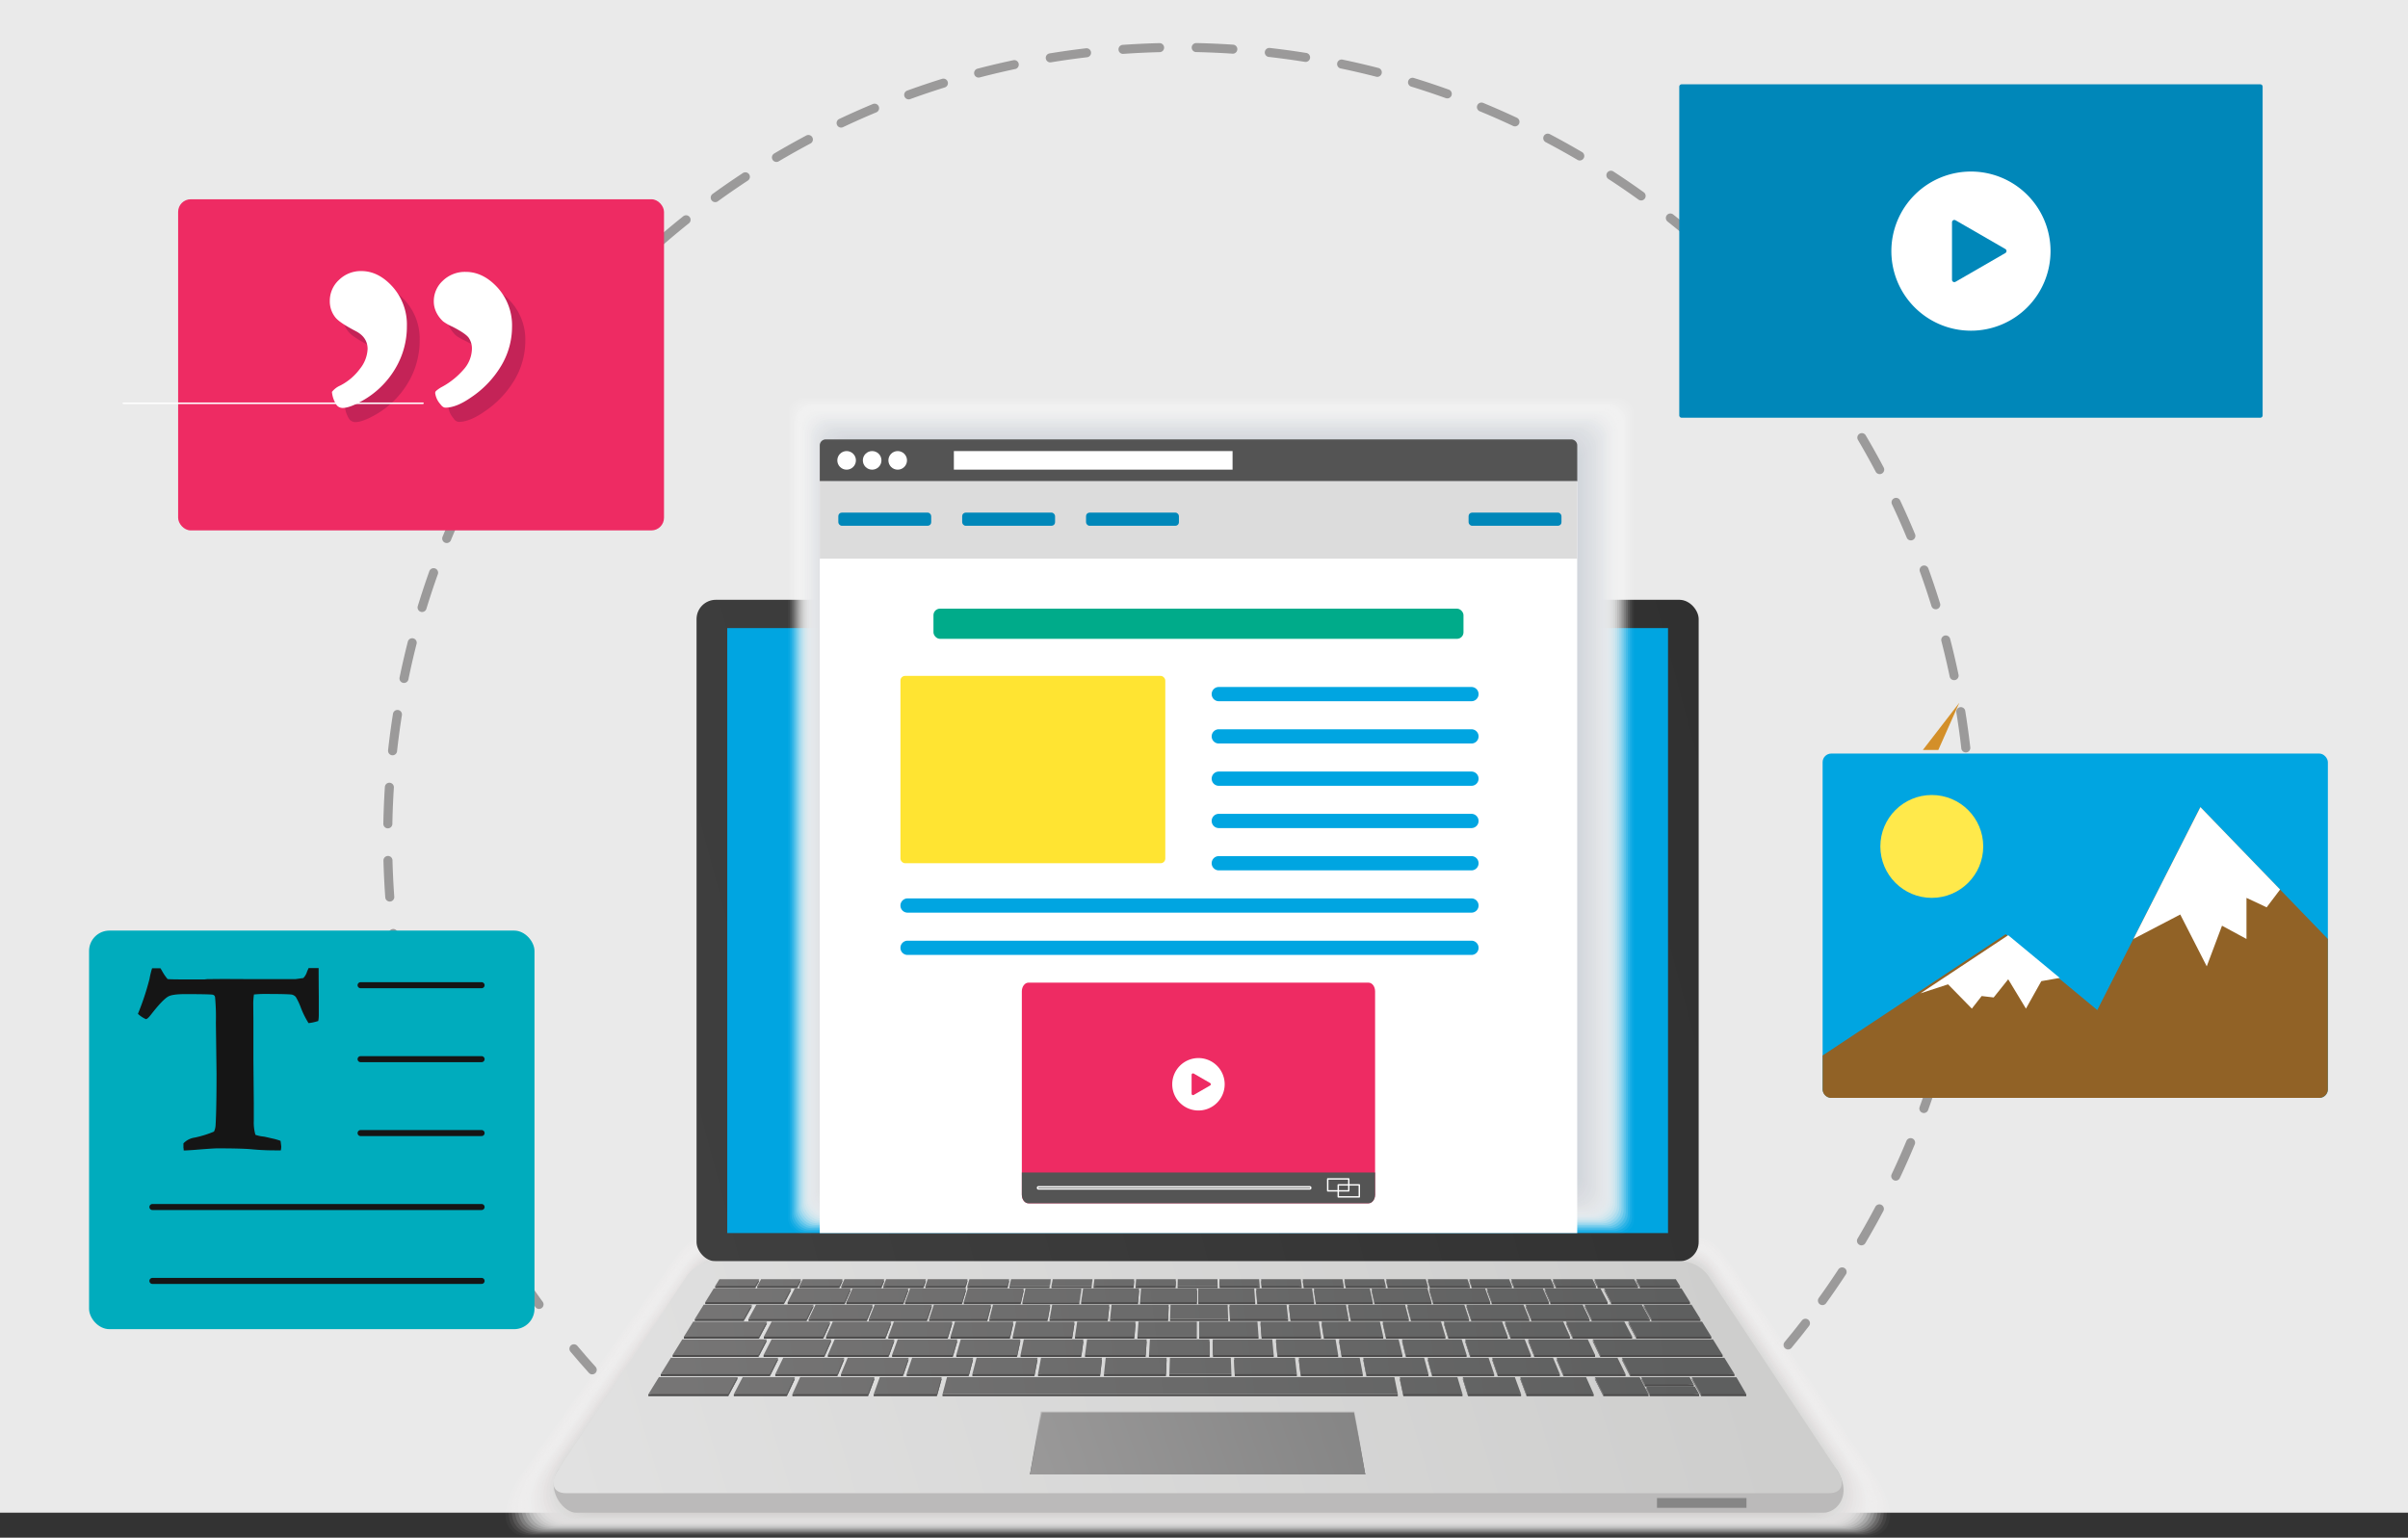 <svg xmlns="http://www.w3.org/2000/svg" xmlns:xlink="http://www.w3.org/1999/xlink" width="800" height="510.93" viewBox="0 0 800 510.93"><rect x="0" y="0" width="800" height="510.93" fill="#333333" stroke="none"/><defs><linearGradient id="a" x1="216.48" y1="357.81" x2="579.28" y2="260.6" gradientUnits="userSpaceOnUse"><stop offset="0" stop-color="#3f3f3f"/><stop offset="1" stop-color="#303030"/></linearGradient><linearGradient id="b" x1="196.98" y1="525.07" x2="568.98" y2="413.72" gradientUnits="userSpaceOnUse"><stop offset="0" stop-color="#e1e1e1"/><stop offset="1" stop-color="#cececd"/></linearGradient><linearGradient id="c" x1="397.88" y1="491" x2="397.88" y2="465.72" gradientUnits="userSpaceOnUse"><stop offset="0" stop-color="#595a5a"/><stop offset="1" stop-color="#cbcaca"/></linearGradient><linearGradient id="d" x1="340.19" y1="501.01" x2="463.5" y2="456.82" gradientUnits="userSpaceOnUse"><stop offset="0" stop-color="#9b9a9a"/><stop offset="1" stop-color="#828282"/></linearGradient><linearGradient id="e" x1="207.47" y1="430.71" x2="552.37" y2="389.05" gradientUnits="userSpaceOnUse"><stop offset="0" stop-color="#777676"/><stop offset="1" stop-color="#5e5f5f"/></linearGradient><linearGradient id="f" x1="207.66" y1="432.37" x2="552.58" y2="390.7" xlink:href="#e"/><linearGradient id="g" x1="207.87" y1="434.02" x2="552.78" y2="392.36" xlink:href="#e"/><linearGradient id="h" x1="208.06" y1="435.68" x2="552.98" y2="394.01" xlink:href="#e"/><linearGradient id="i" x1="208.26" y1="437.34" x2="553.17" y2="395.67" xlink:href="#e"/><linearGradient id="j" x1="208.47" y1="438.99" x2="553.37" y2="397.33" xlink:href="#e"/><linearGradient id="k" x1="208.66" y1="440.65" x2="553.57" y2="398.98" xlink:href="#e"/><linearGradient id="l" x1="208.86" y1="442.3" x2="553.77" y2="400.64" xlink:href="#e"/><linearGradient id="m" x1="209.07" y1="443.96" x2="553.97" y2="402.29" xlink:href="#e"/><linearGradient id="n" x1="209.26" y1="445.61" x2="554.17" y2="403.95" xlink:href="#e"/><linearGradient id="o" x1="209.46" y1="447.27" x2="554.38" y2="405.6" xlink:href="#e"/><linearGradient id="p" x1="209.67" y1="448.93" x2="554.57" y2="407.26" xlink:href="#e"/><linearGradient id="q" x1="209.86" y1="450.58" x2="554.77" y2="408.91" xlink:href="#e"/><linearGradient id="r" x1="210.07" y1="452.24" x2="554.97" y2="410.57" xlink:href="#e"/><linearGradient id="s" x1="210.27" y1="453.89" x2="555.17" y2="412.23" xlink:href="#e"/><linearGradient id="t" x1="210.46" y1="455.55" x2="555.37" y2="413.88" xlink:href="#e"/><linearGradient id="u" x1="210.67" y1="457.2" x2="555.57" y2="415.54" xlink:href="#e"/><linearGradient id="v" x1="210.86" y1="458.86" x2="555.77" y2="417.19" xlink:href="#e"/><linearGradient id="w" x1="211.07" y1="460.51" x2="555.97" y2="418.85" xlink:href="#e"/><linearGradient id="x" x1="211.27" y1="462.17" x2="556.17" y2="420.5" xlink:href="#e"/><linearGradient id="y" x1="211.46" y1="463.83" x2="556.37" y2="422.16" xlink:href="#e"/><linearGradient id="z" x1="211.67" y1="465.48" x2="556.57" y2="423.81" xlink:href="#e"/><linearGradient id="aa" x1="211.86" y1="467.14" x2="556.77" y2="425.47" xlink:href="#e"/><linearGradient id="ab" x1="212.31" y1="470.86" x2="557.22" y2="429.2" xlink:href="#e"/><linearGradient id="ac" x1="208.02" y1="435.33" x2="552.93" y2="393.66" xlink:href="#e"/><linearGradient id="ad" x1="213.09" y1="477.27" x2="558" y2="435.6" xlink:href="#e"/><linearGradient id="ae" x1="208.56" y1="439.75" x2="553.46" y2="398.09" xlink:href="#e"/><linearGradient id="af" x1="215.15" y1="494.31" x2="560.06" y2="452.64" xlink:href="#e"/><linearGradient id="ag" x1="211.67" y1="465.54" x2="556.58" y2="423.88" xlink:href="#e"/><linearGradient id="ah" x1="211.98" y1="468.05" x2="556.88" y2="426.39" xlink:href="#e"/><linearGradient id="ai" x1="211.7" y1="465.75" x2="556.61" y2="424.09" xlink:href="#e"/><linearGradient id="aj" x1="211.42" y1="463.45" x2="556.33" y2="421.78" xlink:href="#e"/><linearGradient id="ak" x1="211.14" y1="461.15" x2="556.05" y2="419.48" xlink:href="#e"/><linearGradient id="al" x1="210.86" y1="458.85" x2="555.77" y2="417.18" xlink:href="#e"/><linearGradient id="am" x1="210.59" y1="456.55" x2="555.49" y2="414.88" xlink:href="#e"/><linearGradient id="an" x1="210.31" y1="454.23" x2="555.21" y2="412.57" xlink:href="#e"/><linearGradient id="ao" x1="210.03" y1="451.95" x2="554.94" y2="410.28" xlink:href="#e"/><linearGradient id="ap" x1="209.75" y1="449.64" x2="554.66" y2="407.97" xlink:href="#e"/><linearGradient id="aq" x1="209.47" y1="447.34" x2="554.38" y2="405.67" xlink:href="#e"/><linearGradient id="ar" x1="209.2" y1="445.04" x2="554.1" y2="403.37" xlink:href="#e"/><linearGradient id="as" x1="208.92" y1="442.73" x2="553.83" y2="401.07" xlink:href="#e"/><linearGradient id="at" x1="208.64" y1="440.43" x2="553.55" y2="398.77" xlink:href="#e"/><linearGradient id="au" x1="208.36" y1="438.13" x2="553.27" y2="396.46" xlink:href="#e"/><linearGradient id="av" x1="212.83" y1="475.1" x2="557.74" y2="433.44" xlink:href="#e"/><linearGradient id="aw" x1="212.54" y1="472.74" x2="557.45" y2="431.07" xlink:href="#e"/><linearGradient id="ax" x1="212.26" y1="470.38" x2="557.17" y2="428.71" xlink:href="#e"/><linearGradient id="ay" x1="211.97" y1="468.02" x2="556.88" y2="426.35" xlink:href="#e"/><linearGradient id="az" x1="211.69" y1="465.66" x2="556.59" y2="423.99" xlink:href="#e"/><linearGradient id="ba" x1="211.4" y1="463.3" x2="556.31" y2="421.63" xlink:href="#e"/><linearGradient id="bb" x1="211.12" y1="460.92" x2="556.02" y2="419.26" xlink:href="#e"/><linearGradient id="bc" x1="210.83" y1="458.57" x2="555.74" y2="416.91" xlink:href="#e"/><linearGradient id="bd" x1="210.55" y1="456.22" x2="555.45" y2="414.55" xlink:href="#e"/><linearGradient id="be" x1="210.26" y1="453.85" x2="555.17" y2="412.18" xlink:href="#e"/><linearGradient id="bf" x1="209.97" y1="451.49" x2="554.88" y2="409.82" xlink:href="#e"/><linearGradient id="bg" x1="209.69" y1="449.13" x2="554.6" y2="407.46" xlink:href="#e"/><linearGradient id="bh" x1="209.4" y1="446.76" x2="554.31" y2="405.1" xlink:href="#e"/><linearGradient id="bi" x1="209.12" y1="444.4" x2="554.03" y2="402.74" xlink:href="#e"/><linearGradient id="bj" x1="208.83" y1="442.04" x2="553.74" y2="400.37" xlink:href="#e"/><linearGradient id="bk" x1="213.42" y1="480.04" x2="558.33" y2="438.37" xlink:href="#e"/><linearGradient id="bl" x1="213.13" y1="477.6" x2="558.04" y2="435.93" xlink:href="#e"/><linearGradient id="bm" x1="212.83" y1="475.16" x2="557.74" y2="433.49" xlink:href="#e"/><linearGradient id="bn" x1="212.54" y1="472.72" x2="557.45" y2="431.05" xlink:href="#e"/><linearGradient id="bo" x1="212.25" y1="470.28" x2="557.15" y2="428.61" xlink:href="#e"/><linearGradient id="bp" x1="211.95" y1="467.84" x2="556.86" y2="426.17" xlink:href="#e"/><linearGradient id="bq" x1="211.65" y1="465.39" x2="556.56" y2="423.72" xlink:href="#e"/><linearGradient id="br" x1="211.36" y1="462.97" x2="556.27" y2="421.3" xlink:href="#e"/><linearGradient id="bs" x1="211.07" y1="460.52" x2="555.97" y2="418.86" xlink:href="#e"/><linearGradient id="bt" x1="210.77" y1="458.08" x2="555.68" y2="416.42" xlink:href="#e"/><linearGradient id="bu" x1="210.48" y1="455.64" x2="555.39" y2="413.98" xlink:href="#e"/><linearGradient id="bv" x1="210.18" y1="453.2" x2="555.09" y2="411.54" xlink:href="#e"/><linearGradient id="bw" x1="209.89" y1="450.77" x2="554.8" y2="409.1" xlink:href="#e"/><linearGradient id="bx" x1="209.59" y1="448.33" x2="554.5" y2="406.66" xlink:href="#e"/><linearGradient id="by" x1="213.96" y1="484.46" x2="558.87" y2="442.79" xlink:href="#e"/><linearGradient id="bz" x1="213.65" y1="481.94" x2="558.56" y2="440.27" xlink:href="#e"/><linearGradient id="ca" x1="213.35" y1="479.42" x2="558.26" y2="437.75" xlink:href="#e"/><linearGradient id="cb" x1="213.04" y1="476.9" x2="557.95" y2="435.24" xlink:href="#e"/><linearGradient id="cc" x1="212.74" y1="474.39" x2="557.65" y2="432.72" xlink:href="#e"/><linearGradient id="cd" x1="212.44" y1="471.86" x2="557.35" y2="430.19" xlink:href="#e"/><linearGradient id="ce" x1="212.13" y1="469.35" x2="557.04" y2="427.68" xlink:href="#e"/><linearGradient id="cf" x1="211.83" y1="466.84" x2="556.74" y2="425.18" xlink:href="#e"/><linearGradient id="cg" x1="211.52" y1="464.32" x2="556.43" y2="422.65" xlink:href="#e"/><linearGradient id="ch" x1="211.22" y1="461.8" x2="556.13" y2="420.13" xlink:href="#e"/><linearGradient id="ci" x1="210.92" y1="459.28" x2="555.82" y2="417.61" xlink:href="#e"/><linearGradient id="cj" x1="210.61" y1="456.76" x2="555.52" y2="415.1" xlink:href="#e"/><linearGradient id="ck" x1="210.31" y1="454.25" x2="555.22" y2="412.58" xlink:href="#e"/><linearGradient id="cl" x1="214.84" y1="491.78" x2="559.75" y2="450.12" xlink:href="#e"/><linearGradient id="cm" x1="214.53" y1="489.21" x2="559.44" y2="447.54" xlink:href="#e"/><linearGradient id="cn" x1="214.22" y1="486.64" x2="559.13" y2="444.97" xlink:href="#e"/><linearGradient id="co" x1="213.91" y1="484.06" x2="558.82" y2="442.4" xlink:href="#e"/><linearGradient id="cp" x1="213.6" y1="481.49" x2="558.51" y2="439.82" xlink:href="#e"/><linearGradient id="cq" x1="213.29" y1="478.91" x2="558.2" y2="437.24" xlink:href="#e"/><linearGradient id="cr" x1="212.98" y1="476.34" x2="557.89" y2="434.67" xlink:href="#e"/><linearGradient id="cs" x1="212.67" y1="473.78" x2="557.58" y2="432.11" xlink:href="#e"/><linearGradient id="ct" x1="212.36" y1="471.19" x2="557.26" y2="429.53" xlink:href="#e"/><linearGradient id="cu" x1="212.04" y1="468.62" x2="556.95" y2="426.95" xlink:href="#e"/><linearGradient id="cv" x1="211.73" y1="466.05" x2="556.64" y2="424.38" xlink:href="#e"/><linearGradient id="cw" x1="211.42" y1="463.47" x2="556.33" y2="421.81" xlink:href="#e"/><linearGradient id="cx" x1="211.11" y1="460.9" x2="556.02" y2="419.23" xlink:href="#e"/><linearGradient id="cy" x1="213.76" y1="482.84" x2="558.67" y2="441.17" xlink:href="#e"/><linearGradient id="cz" x1="209.25" y1="445.5" x2="554.16" y2="403.83" xlink:href="#e"/><linearGradient id="da" x1="209.94" y1="451.18" x2="554.84" y2="409.51" xlink:href="#e"/><linearGradient id="db" x1="210.68" y1="457.34" x2="555.59" y2="415.67" xlink:href="#e"/><linearGradient id="dc" x1="211.33" y1="462.73" x2="556.24" y2="421.06" xlink:href="#e"/><linearGradient id="dd" x1="215.77" y1="499.46" x2="560.68" y2="457.8" xlink:href="#e"/><linearGradient id="de" x1="216.2" y1="503.01" x2="561.11" y2="461.34" xlink:href="#e"/><linearGradient id="df" x1="215.8" y1="499.67" x2="560.71" y2="458.01" xlink:href="#e"/><linearGradient id="dg" x1="216.24" y1="503.31" x2="561.14" y2="461.65" xlink:href="#e"/><linearGradient id="dh" x1="212" y1="468.29" x2="556.91" y2="426.62" xlink:href="#e"/><linearGradient id="di" x1="212.36" y1="471.22" x2="557.27" y2="429.56" xlink:href="#e"/><linearGradient id="dj" x1="214.86" y1="491.9" x2="559.77" y2="450.24" xlink:href="#e"/><linearGradient id="dk" x1="213.62" y1="481.67" x2="558.53" y2="440" xlink:href="#e"/><linearGradient id="dl" x1="214.42" y1="488.26" x2="559.33" y2="446.59" xlink:href="#e"/><linearGradient id="dm" x1="215.26" y1="495.23" x2="560.17" y2="453.56" xlink:href="#e"/><linearGradient id="dn" x1="215.46" y1="496.88" x2="560.37" y2="455.22" xlink:href="#e"/></defs><g style="isolation:isolate"><rect width="800" height="502.63" fill="#eaeaea"/><path d="M196.76,455.17q-3.1-3.44-6.09-7" fill="none" stroke="#9b9a9a" stroke-linecap="round" stroke-linejoin="round" stroke-width="3"/><path d="M179.08,433.42a261.85,261.85,0,0,1-50.27-154.67c0-145.25,117.75-263,263-263s263,117.75,263,263a261.76,261.76,0,0,1-49.35,153.4" fill="none" stroke="#9b9a9a" stroke-linecap="round" stroke-linejoin="round" stroke-width="3" stroke-dasharray="12.17 12.17"/><path d="M599.82,439.68c-1.88,2.44-3.82,4.85-5.79,7.22" fill="none" stroke="#9b9a9a" stroke-linecap="round" stroke-linejoin="round" stroke-width="3"/><g style="mix-blend-mode:multiply"><path d="M172.43,489.77l52.17-73.44c2.57-3.62,5.85-5.72,8.92-5.72H564.19c3.16,0,6.55,2.23,9.16,6l50.25,73.5c8.1,11.85,6.67,20.78-2.65,20.78H174.81C165.35,510.93,164.07,501.54,172.43,489.77Z" fill="#fff" opacity="0"/><path d="M173.35,489.47,225,416.75c2.55-3.59,5.8-5.67,8.87-5.67h330.1c3.17,0,6.53,2.21,9.12,6l49.67,72.77c8,11.71,6.47,20.71-2.81,20.71h-444C166.49,510.55,165.1,501.1,173.35,489.47Z" fill="#fbfbfb" opacity="0.03"/><path d="M174.28,489.17l51-72c2.53-3.57,5.77-5.63,8.83-5.63H563.66c3.16,0,6.51,2.19,9.07,5.95l49.09,72c7.89,11.57,6.26,20.63-3,20.63H177C167.62,510.16,166.13,500.66,174.28,489.17Z" fill="#f9f8f8" opacity="0.06"/><path d="M175.2,488.86l50.44-71.26c2.5-3.53,5.73-5.58,8.78-5.58h329c3.15,0,6.48,2.18,9,5.9l48.52,71.31c7.78,11.43,6,20.55-3.13,20.55H178.08C168.76,509.78,167.17,500.21,175.2,488.86Z" fill="#f6f5f5" opacity="0.1"/><path d="M176.13,488.56,226,418c2.47-3.51,5.68-5.54,8.73-5.54H563.14c3.15,0,6.46,2.16,9,5.85l47.95,70.58c7.67,11.29,5.85,20.47-3.29,20.47H179.17C169.89,509.39,168.2,499.77,176.13,488.56Z" fill="#f4f3f2" opacity="0.13"/><path d="M177.06,488.26l49.27-69.81C228.78,415,232,413,235,413H562.88c3.14,0,6.43,2.14,8.91,5.8l47.37,69.85c7.57,11.15,5.65,20.4-3.45,20.4H180.26C171,509,169.23,499.33,177.06,488.26Z" fill="#f2f1f0" opacity="0.16"/><path d="M178,488l48.7-69.07c2.43-3.45,5.6-5.44,8.64-5.44h327.3c3.13,0,6.41,2.12,8.86,5.74l46.79,69.12c7.46,11,5.44,20.32-3.61,20.32H181.35C172.16,508.62,170.27,498.89,178,488Z" fill="#f0efee" opacity="0.19"/><path d="M178.91,487.65,227,419.3c2.4-3.42,5.56-5.39,8.59-5.39H562.36c3.13,0,6.38,2.1,8.81,5.7L617.39,488c7.35,10.87,5.23,20.24-3.78,20.24H182.44C173.3,508.24,171.3,498.45,178.91,487.65Z" fill="#eeecec" opacity="0.23"/><path d="M179.83,487.35l47.54-67.63c2.38-3.38,5.52-5.34,8.55-5.34H562.09c3.13,0,6.37,2.08,8.77,5.65l45.64,67.66c7.25,10.73,5,20.16-3.94,20.16h-429C174.44,507.85,172.33,498,179.83,487.35Z" fill="#eceaea" opacity="0.26"/><path d="M180.76,487l47-66.89c2.35-3.36,5.48-5.3,8.5-5.3H561.83c3.12,0,6.34,2.07,8.72,5.6l45.06,66.93c7.14,10.6,4.82,20.08-4.09,20.08H184.62C175.57,507.46,173.36,497.57,180.76,487Z" fill="#eae8e8" opacity="0.29"/><path d="M181.68,486.74l46.39-66.17c2.33-3.32,5.43-5.25,8.45-5.25H561.57c3.12,0,6.32,2.05,8.67,5.55l44.49,66.2c7,10.46,4.61,20-4.26,20H185.71C176.71,507.08,174.4,497.13,181.68,486.74Z" fill="#e8e6e6" opacity="0.32"/><path d="M182.61,486.44,228.41,421c2.31-3.3,5.4-5.21,8.41-5.21H561.31c3.11,0,6.29,2,8.62,5.51l43.91,65.47c6.93,10.31,4.41,19.92-4.42,19.92H186.8C177.84,506.69,175.43,496.69,182.61,486.44Z" fill="#e6e4e4" opacity="0.35"/><path d="M183.54,486.13l45.22-64.71c2.28-3.26,5.35-5.16,8.37-5.16H561.05c3.1,0,6.27,2,8.57,5.46L613,486.46c6.82,10.18,4.2,19.85-4.58,19.85H187.89C179,506.31,176.46,496.25,183.54,486.13Z" fill="#e4e3e2" opacity="0.39"/><path d="M184.46,485.83l44.65-64c2.25-3.24,5.31-5.12,8.32-5.12H560.79c3.09,0,6.25,2,8.52,5.41l42.75,64c6.72,10,4,19.77-4.74,19.77H189C180.12,505.92,177.5,495.8,184.46,485.83Z" fill="#e2e1e0" opacity="0.42"/><path d="M185.39,485.53l44.06-63.26c2.24-3.21,5.28-5.07,8.28-5.07H560.52c3.1,0,6.23,2,8.48,5.36l42.18,63.28c6.61,9.9,3.79,19.7-4.91,19.7H190.08C181.25,505.54,178.53,495.36,185.39,485.53Z" fill="#e0dfde" opacity="0.45"/><path d="M186.31,485.22,229.8,422.7c2.21-3.18,5.23-5,8.23-5H560.26c3.09,0,6.21,2,8.43,5.31l41.6,62.56c6.5,9.76,3.59,19.61-5.06,19.61H191.17C182.39,505.15,179.56,494.92,186.31,485.22Z" fill="#dedddc" opacity="0.48"/><path d="M187.24,484.92l42.91-61.8c2.18-3.15,5.19-5,8.18-5H560c3.08,0,6.18,1.94,8.38,5.26l41,61.82c6.4,9.62,3.38,19.54-5.22,19.54H192.26C183.52,504.77,180.59,494.48,187.24,484.92Z" fill="#dcdbda" opacity="0.52"/><path d="M188.17,484.62l42.32-61.07c2.16-3.12,5.15-4.93,8.14-4.93H559.74c3.08,0,6.16,1.92,8.33,5.21l40.45,61.09c6.29,9.48,3.17,19.46-5.39,19.46H193.35C184.66,504.38,181.63,494,188.17,484.62Z" fill="#dad9d8" opacity="0.55"/><path d="M189.09,484.31,230.84,424c2.14-3.09,5.11-4.88,8.09-4.88H559.48c3.07,0,6.13,1.9,8.28,5.16l39.87,60.36c6.18,9.35,3,19.39-5.55,19.39H194.44C185.79,504,182.66,493.6,189.09,484.31Z" fill="#d8d7d6" opacity="0.58"/><path d="M190,484l41.17-59.61c2.11-3.07,5.06-4.84,8-4.84h320c3.06,0,6.11,1.89,8.23,5.11l39.29,59.64c6.08,9.2,2.76,19.3-5.71,19.3H195.53C186.93,503.61,183.69,493.16,190,484Z" fill="#d7d5d5" opacity="0.61"/><path d="M190.94,483.71l40.59-58.89c2.09-3,5-4.79,8-4.79H559c3.06,0,6.08,1.87,8.18,5.06L605.86,484c6,9.07,2.55,19.23-5.88,19.23H196.62C188.07,503.23,184.73,492.72,190.94,483.71Z" fill="#d5d3d3" opacity="0.65"/><path d="M191.87,483.4l40-58.15c2.06-3,5-4.75,8-4.75H558.69c3.06,0,6.07,1.85,8.14,5L605,483.69c5.86,8.93,2.35,19.15-6,19.15H197.71C189.2,502.84,185.76,492.28,191.87,483.4Z" fill="#d3d2d1" opacity="0.68"/><path d="M192.79,483.1l39.43-57.43c2-3,4.95-4.7,7.91-4.7h318.3c3.05,0,6,1.84,8.09,5l37.56,57.44c5.76,8.79,2.14,19.07-6.19,19.07H198.8C190.34,502.45,186.79,491.84,192.79,483.1Z" fill="#d1d0cf" opacity="0.71"/><path d="M193.72,482.8l38.85-56.7c2-3,4.91-4.66,7.86-4.66H558.17c3.05,0,6,1.82,8,4.92l37,56.71c5.65,8.66,1.94,19-6.35,19h-397C191.47,502.07,187.82,491.39,193.72,482.8Z" fill="#d0cece" opacity="0.74"/><path d="M194.65,482.49l38.27-56a9.69,9.69,0,0,1,7.81-4.61H557.91c3,0,6,1.8,8,4.87l36.41,56c5.54,8.51,1.73,18.91-6.52,18.91H201C192.61,501.68,188.86,491,194.65,482.49Z" fill="#cecccc" opacity="0.77"/><path d="M195.57,482.19,233.26,427a9.62,9.62,0,0,1,7.77-4.57H557.65c3,0,6,1.79,7.94,4.82l35.83,55.26c5.44,8.37,1.52,18.84-6.68,18.84H202.07C193.74,501.3,189.89,490.51,195.57,482.19Z" fill="#cccbca" opacity="0.81"/><path d="M196.5,481.89l37.11-54.52a9.51,9.51,0,0,1,7.72-4.52H557.39a9.63,9.63,0,0,1,7.89,4.78l35.25,54.52c5.33,8.24,1.32,18.76-6.84,18.76H203.16C194.88,500.91,190.92,490.07,196.5,481.89Z" fill="#cac9c8" opacity="0.84"/><path d="M197.42,481.58,234,427.79a9.44,9.44,0,0,1,7.67-4.46H557.12a9.52,9.52,0,0,1,7.85,4.72l34.68,53.79c5.22,8.1,1.11,18.69-7,18.69H204.25C196,500.53,192,489.63,197.42,481.58Z" fill="#c9c7c7" opacity="0.87"/><path d="M198.35,481.28l36-53.06a9.35,9.35,0,0,1,7.63-4.42H556.86a9.46,9.46,0,0,1,7.8,4.67l34.1,53.07c5.12,7.95.91,18.6-7.16,18.6H205.34C197.15,500.14,193,489.19,198.35,481.28Z" fill="#c7c5c5" opacity="0.9"/><path d="M199.28,481l35.37-52.34a9.29,9.29,0,0,1,7.58-4.37H556.6a9.34,9.34,0,0,1,7.74,4.62l33.53,52.34c5,7.82.7,18.53-7.32,18.53H206.43C198.29,499.76,194,488.75,199.28,481Z" fill="#c5c4c3" opacity="0.94"/><path d="M200.2,480.68,235,429.07a9.17,9.17,0,0,1,7.53-4.33H556.34a9.24,9.24,0,0,1,7.69,4.57l33,51.61c4.91,7.68.5,18.45-7.48,18.45h-382C199.42,499.37,195.05,488.31,200.2,480.68Z" fill="#c3c2c2" opacity="0.97"/><path d="M201.13,480.37l34.21-50.88a9.14,9.14,0,0,1,7.49-4.28H556.08a9.14,9.14,0,0,1,7.64,4.53l32.38,50.87c4.79,7.54.29,18.38-7.65,18.38H208.61C200.56,499,196.09,487.87,201.13,480.37Z" fill="#c2c0c0"/></g><path d="M605.82,502.63H191.32c-4.13,0-10.07-7.5-6-14l46.86-58.49a11.38,11.38,0,0,1,8.67-4.56H554.91a11.41,11.41,0,0,1,8.68,4.56l46.85,58.49C615.5,497.17,610,502.63,605.82,502.63Z" fill="#bbbaba"/><rect x="231.41" y="199.3" width="332.93" height="219.81" rx="6.41" fill="url(#a)"/><rect x="241.61" y="208.7" width="312.55" height="201.02" fill="#00a5e1"/><path d="M607.74,496.14H188c-4.23,0-5.4-3.39-2.7-7.48l43.07-65a11.73,11.73,0,0,1,8.88-4.56H558.49a11.73,11.73,0,0,1,8.88,4.56l43.07,65C613.14,492.75,612,496.14,607.74,496.14Z" fill="url(#b)"/><polygon points="453.58 489.91 342.18 489.91 345.79 469.02 449.97 469.02 453.58 489.91" fill="url(#c)"/><polygon points="453.58 489.91 342.18 489.91 346.12 469.34 449.83 469.34 453.58 489.91" fill="url(#d)"/><polygon points="250.9 427.98 237.6 427.98 237.6 427.32 252.19 425.7 250.9 427.98" fill="#4d4c4c"/><polygon points="264.87 427.98 251.57 427.98 251.57 427.32 266.04 425.7 264.87 427.98" fill="#4d4c4c"/><polygon points="278.83 427.98 265.54 427.98 265.54 427.32 279.88 425.7 278.83 427.98" fill="#4d4c4c"/><polygon points="292.8 427.98 279.5 427.98 279.5 427.32 293.72 425.7 292.8 427.98" fill="#4d4c4c"/><polygon points="306.77 427.98 293.47 427.98 293.47 427.32 307.57 425.7 306.77 427.98" fill="#4d4c4c"/><polygon points="320.73 427.98 307.44 427.98 307.44 427.32 321.41 425.7 320.73 427.98" fill="#4d4c4c"/><polygon points="334.7 427.98 321.4 427.98 321.4 427.32 335.25 425.7 334.7 427.98" fill="#4d4c4c"/><rect x="335.37" y="427.33" width="13.3" height="0.66" fill="#4d4c4c"/><rect x="349.33" y="427.33" width="13.3" height="0.66" fill="#4d4c4c"/><polygon points="376.6 427.98 363.3 427.98 363.3 427.32 376.78 425.7 376.6 427.98" fill="#4d4c4c"/><polygon points="390.56 427.98 377.27 427.98 377.27 427.32 390.63 425.7 390.56 427.98" fill="#4d4c4c"/><rect x="391.23" y="427.33" width="13.3" height="0.66" fill="#4d4c4c"/><polygon points="418.5 427.98 405.2 427.98 405.13 425.7 418.5 427.32 418.5 427.98" fill="#4d4c4c"/><polygon points="432.46 427.98 419.16 427.98 418.98 425.7 432.46 427.32 432.46 427.98" fill="#4d4c4c"/><polygon points="446.43 427.98 433.13 427.98 432.82 425.7 446.43 427.32 446.43 427.98" fill="#4d4c4c"/><polygon points="460.39 427.98 447.1 427.98 446.66 425.7 460.39 427.32 460.39 427.98" fill="#4d4c4c"/><polygon points="474.36 427.98 461.06 427.98 460.51 425.7 474.36 427.32 474.36 427.98" fill="#4d4c4c"/><polygon points="488.32 427.98 475.03 427.98 474.35 425.7 488.32 427.32 488.32 427.98" fill="#4d4c4c"/><polygon points="502.29 427.98 488.99 427.98 488.19 425.7 502.29 427.32 502.29 427.98" fill="#4d4c4c"/><polygon points="516.26 427.98 502.96 427.98 502.04 425.7 516.26 427.32 516.26 427.98" fill="#4d4c4c"/><polygon points="530.22 427.98 516.93 427.98 515.88 425.7 530.22 427.32 530.22 427.98" fill="#4d4c4c"/><polygon points="544.19 427.98 530.89 427.98 529.72 425.7 544.19 427.32 544.19 427.98" fill="#4d4c4c"/><polygon points="558.15 427.98 544.86 427.98 543.57 425.7 558.15 427.32 558.15 427.98" fill="#4d4c4c"/><polygon points="561.47 433.35 535.37 433.35 532.97 428.77 561.47 432.69 561.47 433.35" fill="#4d4c4c"/><polygon points="260.39 433.35 234.29 433.35 234.29 432.69 262.79 428.77 260.39 433.35" fill="#4d4c4c"/><polygon points="564.93 438.95 548.7 438.95 546.02 434.18 564.93 438.29 564.93 438.95" fill="#4d4c4c"/><polygon points="247.06 438.95 230.83 438.95 230.83 438.29 249.74 434.18 247.06 438.95" fill="#4d4c4c"/><polygon points="505.34 463.92 487.74 463.92 485.98 458.24 505.34 463.26 505.34 463.92" fill="#4d4c4c"/><polygon points="261.39 463.92 243.79 463.92 243.79 463.26 264.04 458.24 261.39 463.92" fill="#4d4c4c"/><polygon points="534.09 433.35 515.18 433.35 513.15 428.77 534.09 432.69 534.09 433.35" fill="#4d4c4c"/><polygon points="514.59 433.35 495.68 433.35 493.99 428.77 514.59 432.69 514.59 433.35" fill="#4d4c4c"/><polygon points="495.08 433.35 476.18 433.35 474.83 428.77 495.08 432.69 495.08 433.35" fill="#4d4c4c"/><polygon points="475.58 433.35 456.68 433.35 455.66 428.77 475.58 432.69 475.58 433.35" fill="#4d4c4c"/><polygon points="456.08 433.35 437.18 433.35 436.5 428.77 456.08 432.69 456.08 433.35" fill="#4d4c4c"/><polygon points="436.58 433.35 417.68 433.35 417.34 428.77 436.58 432.69 436.58 433.35" fill="#4d4c4c"/><polygon points="417.01 433.35 398.1 433.35 398.1 428.77 417.01 432.69 417.01 433.35" fill="#4d4c4c"/><polygon points="397.66 433.35 378.75 433.35 378.75 432.69 397.66 428.77 397.66 433.35" fill="#4d4c4c"/><polygon points="378.08 433.35 359.18 433.35 359.18 432.69 378.42 428.77 378.08 433.35" fill="#4d4c4c"/><rect x="339.68" y="432.69" width="18.9" height="0.66" fill="#4d4c4c"/><polygon points="339.08 433.35 320.18 433.35 320.18 432.69 340.1 428.77 339.08 433.35" fill="#4d4c4c"/><polygon points="319.58 433.35 300.68 433.35 300.68 432.69 320.93 428.77 319.58 433.35" fill="#4d4c4c"/><polygon points="300.08 433.35 281.18 433.35 281.18 432.69 301.77 428.77 300.08 433.35" fill="#4d4c4c"/><polygon points="280.58 433.35 261.67 433.35 261.67 432.69 282.61 428.77 280.58 433.35" fill="#4d4c4c"/><polygon points="548.1 438.95 528.8 438.95 526.49 434.18 548.1 438.29 548.1 438.95" fill="#4d4c4c"/><polygon points="528.09 438.95 508.79 438.95 506.83 434.18 528.09 438.29 528.09 438.95" fill="#4d4c4c"/><polygon points="508.08 438.95 488.78 438.95 487.17 434.18 508.08 438.29 508.08 438.95" fill="#4d4c4c"/><polygon points="488.07 438.95 468.77 438.95 467.51 434.18 488.07 438.29 488.07 438.95" fill="#4d4c4c"/><polygon points="468.06 438.95 448.76 438.95 447.86 434.18 468.06 438.29 468.06 438.95" fill="#4d4c4c"/><polygon points="448.05 438.95 428.75 438.95 428.2 434.18 448.05 438.29 448.05 438.95" fill="#4d4c4c"/><polygon points="427.96 438.95 408.66 438.95 408.47 434.18 427.96 438.29 427.96 438.95" fill="#4d4c4c"/><rect x="388.72" y="438.29" width="19.3" height="0.66" fill="#4d4c4c"/><polygon points="388.09 438.95 368.79 438.95 368.79 438.29 388.26 434.18 388.09 438.95" fill="#4d4c4c"/><polygon points="368.01 438.95 348.7 438.95 348.7 438.29 368.53 434.18 368.01 438.95" fill="#4d4c4c"/><polygon points="348 438.95 328.69 438.95 328.69 438.29 348.88 434.18 348 438.95" fill="#4d4c4c"/><polygon points="327.98 438.95 308.68 438.95 308.68 438.29 329.22 434.18 327.98 438.95" fill="#4d4c4c"/><polygon points="307.97 438.95 288.67 438.95 288.67 438.29 309.56 434.18 307.97 438.95" fill="#4d4c4c"/><polygon points="287.96 438.95 268.66 438.95 268.66 438.29 289.9 434.18 287.96 438.95" fill="#4d4c4c"/><polygon points="267.95 438.95 248.65 438.95 248.65 438.29 270.25 434.18 267.95 438.95" fill="#4d4c4c"/><polygon points="542.24 444.79 522.52 444.79 520.28 439.81 542.24 444.13 542.24 444.79" fill="#4d4c4c"/><polygon points="521.57 444.79 501.85 444.79 499.98 439.81 521.57 444.13 521.57 444.79" fill="#4d4c4c"/><polygon points="500.9 444.79 481.18 444.79 479.68 439.81 500.9 444.13 500.9 444.79" fill="#4d4c4c"/><polygon points="480.22 444.79 460.5 444.79 459.38 439.81 480.22 444.13 480.22 444.79" fill="#4d4c4c"/><polygon points="459.55 444.79 439.83 444.79 439.07 439.81 459.55 444.13 459.55 444.79" fill="#4d4c4c"/><polygon points="438.88 444.79 419.16 444.79 418.77 439.81 438.88 444.13 438.88 444.79" fill="#4d4c4c"/><polygon points="418.12 444.79 398.4 444.79 398.39 439.81 418.12 444.13 418.12 444.79" fill="#4d4c4c"/><rect x="377.89" y="444.13" width="19.72" height="0.66" fill="#4d4c4c"/><polygon points="376.86 444.79 357.14 444.79 357.14 444.13 377.24 439.81 376.86 444.79" fill="#4d4c4c"/><polygon points="356.18 444.79 336.46 444.79 336.46 444.13 356.94 439.81 356.18 444.79" fill="#4d4c4c"/><polygon points="335.51 444.79 315.79 444.79 315.79 444.13 336.63 439.81 335.51 444.79" fill="#4d4c4c"/><polygon points="314.84 444.79 295.12 444.79 295.12 444.13 316.33 439.81 314.84 444.79" fill="#4d4c4c"/><polygon points="294.16 444.79 274.44 444.79 274.44 444.13 296.03 439.81 294.16 444.79" fill="#4d4c4c"/><polygon points="273.49 444.79 253.77 444.79 253.77 444.13 275.73 439.81 273.49 444.79" fill="#4d4c4c"/><polygon points="529.93 450.88 509.77 450.88 507.71 445.69 529.93 450.23 529.93 450.88" fill="#4d4c4c"/><polygon points="508.59 450.88 488.43 450.88 486.76 445.69 508.59 450.23 508.59 450.88" fill="#4d4c4c"/><polygon points="487.25 450.88 467.09 450.88 465.82 445.69 487.25 450.23 487.25 450.88" fill="#4d4c4c"/><polygon points="465.91 450.88 445.75 450.88 444.87 445.69 465.91 450.23 465.91 450.88" fill="#4d4c4c"/><polygon points="444.57 450.88 424.41 450.88 423.92 445.69 444.57 450.23 444.57 450.88" fill="#4d4c4c"/><polygon points="423.15 450.88 402.99 450.88 402.9 445.69 423.15 450.23 423.15 450.88" fill="#4d4c4c"/><polygon points="401.89 450.88 381.73 450.88 381.73 450.23 401.81 445.69 401.89 450.88" fill="#4d4c4c"/><polygon points="380.62 450.88 360.47 450.88 360.47 450.23 380.94 445.69 380.62 450.88" fill="#4d4c4c"/><polygon points="359.21 450.88 339.05 450.88 339.05 450.23 359.92 445.69 359.21 450.88" fill="#4d4c4c"/><polygon points="337.87 450.88 317.71 450.88 317.71 450.23 338.97 445.69 337.87 450.88" fill="#4d4c4c"/><polygon points="316.52 450.88 296.37 450.88 296.37 450.23 318.02 445.69 316.52 450.88" fill="#4d4c4c"/><polygon points="295.19 450.88 275.03 450.88 275.03 450.23 297.08 445.69 295.19 450.88" fill="#4d4c4c"/><polygon points="273.85 450.88 253.69 450.88 253.69 450.23 276.13 445.69 273.85 450.88" fill="#4d4c4c"/><polygon points="540.04 457.25 519.43 457.25 517.14 451.82 540.04 456.6 540.04 457.25" fill="#4d4c4c"/><polygon points="518.22 457.25 497.61 457.25 495.73 451.82 518.22 456.6 518.22 457.25" fill="#4d4c4c"/><polygon points="496.4 457.25 475.79 457.25 474.32 451.82 496.4 456.6 496.4 457.25" fill="#4d4c4c"/><polygon points="474.58 457.25 453.96 457.25 452.91 451.82 474.58 456.6 474.58 457.25" fill="#4d4c4c"/><polygon points="452.75 457.25 432.14 457.25 431.5 451.82 452.75 456.6 452.75 457.25" fill="#4d4c4c"/><polygon points="430.85 457.25 410.24 457.25 410.01 451.82 430.85 456.6 430.85 457.25" fill="#4d4c4c"/><rect x="388.5" y="456.6" width="20.61" height="0.66" fill="#4d4c4c"/><polygon points="387.37 457.25 366.76 457.25 366.76 456.6 387.57 451.82 387.37 457.25" fill="#4d4c4c"/><polygon points="365.47 457.25 344.86 457.25 344.86 456.6 366.08 451.82 365.47 457.25" fill="#4d4c4c"/><polygon points="343.65 457.25 323.04 457.25 323.04 456.6 344.67 451.82 343.65 457.25" fill="#4d4c4c"/><polygon points="321.82 457.25 301.21 457.25 301.21 456.6 323.25 451.82 321.82 457.25" fill="#4d4c4c"/><polygon points="300 457.25 279.39 457.25 279.39 456.6 301.84 451.82 300 457.25" fill="#4d4c4c"/><polygon points="278.18 457.25 257.57 457.25 257.57 456.6 280.43 451.82 278.18 457.25" fill="#4d4c4c"/><polygon points="568.54 444.79 543.65 444.79 540.99 439.81 568.54 444.13 568.54 444.79" fill="#4d4c4c"/><polygon points="252.12 444.79 227.22 444.79 227.22 444.13 254.77 439.81 252.12 444.79" fill="#4d4c4c"/><polygon points="251.97 450.88 223.46 450.88 223.46 450.23 254.68 445.69 251.97 450.88" fill="#4d4c4c"/><polygon points="255.78 457.25 219.52 457.25 219.52 456.6 258.48 451.82 255.78 457.25" fill="#4d4c4c"/><polygon points="241.92 463.92 215.4 463.92 215.4 463.26 244.95 457.58 244.95 458.24 241.92 463.92" fill="#4d4c4c"/><polygon points="547.68 463.92 532.71 463.92 529.87 458.28 547.68 463.26 547.68 463.92" fill="#4d4c4c"/><polygon points="564.5 463.92 548.16 463.92 546.86 461.39 564.5 463.26 564.5 463.92" fill="#4d4c4c"/><polygon points="562.71 460.72 546.52 460.72 545.24 458.24 562.71 460.06 562.71 460.72" fill="#4d4c4c"/><polygon points="580.16 463.92 565.19 463.92 562.04 458.28 580.16 463.26 580.16 463.92" fill="#4d4c4c"/><polygon points="288.39 463.92 263.25 463.92 263.25 463.26 290.5 458.24 288.39 463.92" fill="#4d4c4c"/><polygon points="311.26 463.92 290.26 463.92 290.26 463.26 312.82 458.24 311.26 463.92" fill="#4d4c4c"/><polygon points="485.88 463.92 466.25 463.92 465.04 458.24 485.88 463.26 485.88 463.92" fill="#4d4c4c"/><rect x="313.12" y="463.26" width="151.26" height="0.66" fill="#4d4c4c"/><polygon points="572.3 450.88 531.65 450.88 529.16 445.69 572.3 450.23 572.3 450.88" fill="#4d4c4c"/><polygon points="576.24 457.25 541.57 457.25 538.84 451.82 576.24 456.6 576.24 457.25" fill="#4d4c4c"/><polygon points="529.47 463.92 507.2 463.92 505.07 458.24 529.47 463.26 529.47 463.92" fill="#4d4c4c"/><polygon points="250.9 427.32 237.6 427.32 239.01 425.04 252.19 425.04 250.9 427.32" fill="url(#e)"/><polygon points="264.87 427.32 251.57 427.32 252.86 425.04 266.04 425.04 264.87 427.32" fill="url(#f)"/><polygon points="278.83 427.32 265.54 427.32 266.7 425.04 279.88 425.04 278.83 427.32" fill="url(#g)"/><polygon points="292.8 427.32 279.5 427.32 280.55 425.04 293.72 425.04 292.8 427.32" fill="url(#h)"/><polygon points="306.77 427.32 293.47 427.32 294.39 425.04 307.57 425.04 306.77 427.32" fill="url(#i)"/><polygon points="320.73 427.32 307.44 427.32 308.23 425.04 321.41 425.04 320.73 427.32" fill="url(#j)"/><polygon points="334.7 427.32 321.4 427.32 322.07 425.04 335.25 425.04 334.7 427.32" fill="url(#k)"/><polygon points="348.67 427.32 335.37 427.32 335.92 425.04 349.1 425.04 348.67 427.32" fill="url(#l)"/><polygon points="362.63 427.32 349.33 427.32 349.76 425.04 362.94 425.04 362.63 427.32" fill="url(#m)"/><polygon points="376.6 427.32 363.3 427.32 363.6 425.04 376.78 425.04 376.6 427.32" fill="url(#n)"/><polygon points="390.56 427.32 377.27 427.32 377.45 425.04 390.63 425.04 390.56 427.32" fill="url(#o)"/><polygon points="404.53 427.32 391.23 427.32 391.29 425.04 404.47 425.04 404.53 427.32" fill="url(#p)"/><polygon points="418.5 427.32 405.2 427.32 405.13 425.04 418.31 425.04 418.5 427.32" fill="url(#q)"/><polygon points="432.46 427.32 419.16 427.32 418.98 425.04 432.16 425.04 432.46 427.32" fill="url(#r)"/><polygon points="446.43 427.32 433.13 427.32 432.82 425.04 446 425.04 446.43 427.32" fill="url(#s)"/><polygon points="460.39 427.32 447.1 427.32 446.66 425.04 459.84 425.04 460.39 427.32" fill="url(#t)"/><polygon points="474.36 427.32 461.06 427.32 460.51 425.04 473.69 425.04 474.36 427.32" fill="url(#u)"/><polygon points="488.32 427.32 475.03 427.32 474.35 425.04 487.53 425.04 488.32 427.32" fill="url(#v)"/><polygon points="502.29 427.32 488.99 427.32 488.19 425.04 501.37 425.04 502.29 427.32" fill="url(#w)"/><polygon points="516.26 427.32 502.96 427.32 502.04 425.04 515.22 425.04 516.26 427.32" fill="url(#x)"/><polygon points="530.22 427.32 516.93 427.32 515.88 425.04 529.06 425.04 530.22 427.32" fill="url(#y)"/><polygon points="544.19 427.32 530.89 427.32 529.72 425.04 542.9 425.04 544.19 427.32" fill="url(#z)"/><polygon points="558.15 427.32 544.86 427.32 543.57 425.04 556.75 425.04 558.15 427.32" fill="url(#aa)"/><polygon points="561.47 432.69 535.37 432.69 532.97 428.12 558.64 428.12 561.47 432.69" fill="url(#ab)"/><polygon points="260.39 432.69 234.29 432.69 237.12 428.12 262.79 428.12 260.39 432.69" fill="url(#ac)"/><polygon points="564.93 438.29 548.7 438.29 546.02 433.52 561.98 433.52 564.93 438.29" fill="url(#ad)"/><polygon points="247.06 438.29 230.83 438.29 233.78 433.52 249.74 433.52 247.06 438.29" fill="url(#ae)"/><polygon points="505.34 463.26 487.74 463.26 485.98 457.58 503.27 457.58 505.34 463.26" fill="url(#af)"/><polygon points="261.39 463.26 243.79 463.26 246.75 457.58 264.04 457.58 261.39 463.26" fill="url(#ag)"/><polygon points="534.09 432.69 515.18 432.69 513.15 428.12 531.73 428.12 534.09 432.69" fill="url(#ah)"/><polygon points="514.59 432.69 495.68 432.69 493.99 428.12 512.57 428.12 514.59 432.69" fill="url(#ai)"/><polygon points="495.08 432.69 476.18 432.69 474.83 428.12 493.4 428.12 495.08 432.69" fill="url(#aj)"/><polygon points="475.58 432.69 456.68 432.69 455.66 428.12 474.24 428.12 475.58 432.69" fill="url(#ak)"/><polygon points="456.08 432.69 437.18 432.69 436.5 428.12 455.08 428.12 456.08 432.69" fill="url(#al)"/><polygon points="436.58 432.69 417.68 432.69 417.34 428.12 435.91 428.12 436.58 432.69" fill="url(#am)"/><polygon points="417.01 432.69 398.1 432.69 398.1 428.12 416.68 428.12 417.01 432.69" fill="url(#an)"/><polygon points="397.66 432.69 378.75 432.69 379.09 428.12 397.66 428.12 397.66 432.69" fill="url(#ao)"/><polygon points="378.08 432.69 359.18 432.69 359.85 428.12 378.42 428.12 378.08 432.69" fill="url(#ap)"/><polygon points="358.58 432.69 339.68 432.69 340.68 428.12 359.26 428.12 358.58 432.69" fill="url(#aq)"/><polygon points="339.08 432.69 320.18 432.69 321.52 428.12 340.1 428.12 339.08 432.69" fill="url(#ar)"/><polygon points="319.58 432.69 300.68 432.69 302.36 428.12 320.93 428.12 319.58 432.69" fill="url(#as)"/><polygon points="300.08 432.69 281.18 432.69 283.19 428.12 301.77 428.12 300.08 432.69" fill="url(#at)"/><polygon points="280.58 432.69 261.67 432.69 264.03 428.12 282.61 428.12 280.58 432.69" fill="url(#au)"/><polygon points="548.1 438.29 528.8 438.29 526.49 433.52 545.45 433.52 548.1 438.29" fill="url(#av)"/><polygon points="528.09 438.29 508.79 438.29 506.83 433.52 525.79 433.52 528.09 438.29" fill="url(#aw)"/><polygon points="508.08 438.29 488.78 438.29 487.17 433.52 506.14 433.52 508.08 438.29" fill="url(#ax)"/><polygon points="488.07 438.29 468.77 438.29 467.51 433.52 486.48 433.52 488.07 438.29" fill="url(#ay)"/><polygon points="468.06 438.29 448.76 438.29 447.86 433.52 466.82 433.52 468.06 438.29" fill="url(#az)"/><polygon points="448.05 438.29 428.75 438.29 428.2 433.52 447.16 433.52 448.05 438.29" fill="url(#ba)"/><polygon points="427.96 438.29 408.66 438.29 408.47 433.52 427.43 433.52 427.96 438.29" fill="url(#bb)"/><polygon points="408.03 438.29 388.72 438.29 388.88 433.52 407.85 433.52 408.03 438.29" fill="url(#bc)"/><polygon points="388.09 438.29 368.79 438.29 369.3 433.52 388.26 433.52 388.09 438.29" fill="url(#bd)"/><polygon points="368.01 438.29 348.7 438.29 349.57 433.52 368.53 433.52 368.01 438.29" fill="url(#be)"/><polygon points="348 438.29 328.69 438.29 329.91 433.52 348.88 433.52 348 438.29" fill="url(#bf)"/><polygon points="327.98 438.29 308.68 438.29 310.25 433.52 329.22 433.52 327.98 438.29" fill="url(#bg)"/><polygon points="307.97 438.29 288.67 438.29 290.6 433.52 309.56 433.52 307.97 438.29" fill="url(#bh)"/><polygon points="287.96 438.29 268.66 438.29 270.94 433.52 289.9 433.52 287.96 438.29" fill="url(#bi)"/><polygon points="267.95 438.29 248.65 438.29 251.28 433.52 270.25 433.52 267.95 438.29" fill="url(#bj)"/><polygon points="542.24 444.13 522.52 444.13 520.28 439.15 539.64 439.15 542.24 444.13" fill="url(#bk)"/><polygon points="521.57 444.13 501.85 444.13 499.98 439.15 519.34 439.15 521.57 444.13" fill="url(#bl)"/><polygon points="500.9 444.13 481.18 444.13 479.68 439.15 499.04 439.15 500.9 444.13" fill="url(#bm)"/><polygon points="480.22 444.13 460.5 444.13 459.38 439.15 478.74 439.15 480.22 444.13" fill="url(#bn)"/><polygon points="459.55 444.13 439.83 444.13 439.07 439.15 458.44 439.15 459.55 444.13" fill="url(#bo)"/><polygon points="438.88 444.13 419.16 444.13 418.77 439.15 438.14 439.15 438.88 444.13" fill="url(#bp)"/><polygon points="418.12 444.13 398.4 444.13 398.39 439.15 417.75 439.15 418.12 444.13" fill="url(#bq)"/><polygon points="397.61 444.13 377.89 444.13 378.25 439.15 397.62 439.15 397.61 444.13" fill="url(#br)"/><polygon points="376.86 444.13 357.14 444.13 357.87 439.15 377.24 439.15 376.86 444.13" fill="url(#bs)"/><polygon points="356.18 444.13 336.46 444.13 337.57 439.15 356.94 439.15 356.18 444.13" fill="url(#bt)"/><polygon points="335.51 444.13 315.79 444.13 317.27 439.15 336.63 439.15 335.51 444.13" fill="url(#bu)"/><polygon points="314.84 444.13 295.12 444.13 296.97 439.15 316.33 439.15 314.84 444.13" fill="url(#bv)"/><polygon points="294.16 444.13 274.44 444.13 276.67 439.15 296.03 439.15 294.16 444.13" fill="url(#bw)"/><polygon points="273.49 444.13 253.77 444.13 256.37 439.15 275.73 439.15 273.49 444.13" fill="url(#bx)"/><polygon points="529.93 450.23 509.77 450.23 507.71 445.03 527.5 445.03 529.93 450.23" fill="url(#by)"/><polygon points="508.59 450.23 488.43 450.23 486.76 445.03 506.55 445.03 508.59 450.23" fill="url(#bz)"/><polygon points="487.25 450.23 467.09 450.23 465.82 445.03 485.6 445.03 487.25 450.23" fill="url(#ca)"/><polygon points="465.91 450.23 445.75 450.23 444.87 445.03 464.65 445.03 465.91 450.23" fill="url(#cb)"/><polygon points="444.57 450.23 424.41 450.23 423.92 445.03 443.71 445.03 444.57 450.23" fill="url(#cc)"/><polygon points="423.15 450.23 402.99 450.23 402.9 445.03 422.68 445.03 423.15 450.23" fill="url(#cd)"/><polygon points="401.89 450.23 381.73 450.23 382.03 445.03 401.81 445.03 401.89 450.23" fill="url(#ce)"/><polygon points="380.62 450.23 360.47 450.23 361.16 445.03 380.94 445.03 380.62 450.23" fill="url(#cf)"/><polygon points="359.21 450.23 339.05 450.23 340.13 445.03 359.92 445.03 359.21 450.23" fill="url(#cg)"/><polygon points="337.87 450.23 317.71 450.23 319.19 445.03 338.97 445.03 337.87 450.23" fill="url(#ch)"/><polygon points="316.52 450.23 296.37 450.23 298.24 445.03 318.02 445.03 316.52 450.23" fill="url(#ci)"/><polygon points="295.19 450.23 275.03 450.23 277.29 445.03 297.08 445.03 295.19 450.23" fill="url(#cj)"/><polygon points="273.85 450.23 253.69 450.23 256.35 445.03 276.13 445.03 273.85 450.23" fill="url(#ck)"/><polygon points="540.04 456.6 519.43 456.6 517.14 451.16 537.37 451.16 540.04 456.6" fill="url(#cl)"/><polygon points="518.22 456.6 497.61 456.6 495.73 451.16 515.95 451.16 518.22 456.6" fill="url(#cm)"/><polygon points="496.4 456.6 475.79 456.6 474.32 451.16 494.54 451.16 496.4 456.6" fill="url(#cn)"/><polygon points="474.58 456.6 453.96 456.6 452.91 451.16 473.13 451.16 474.58 456.6" fill="url(#co)"/><polygon points="452.75 456.6 432.14 456.6 431.5 451.16 451.72 451.16 452.75 456.6" fill="url(#cp)"/><polygon points="430.85 456.6 410.24 456.6 410.01 451.16 430.23 451.16 430.85 456.6" fill="url(#cq)"/><polygon points="409.11 456.6 388.5 456.6 388.68 451.16 408.9 451.16 409.11 456.6" fill="url(#cr)"/><polygon points="387.37 456.6 366.76 456.6 367.35 451.16 387.57 451.16 387.37 456.6" fill="url(#cs)"/><polygon points="365.47 456.6 344.86 456.6 345.86 451.16 366.08 451.16 365.47 456.6" fill="url(#ct)"/><polygon points="343.65 456.6 323.04 456.6 324.44 451.16 344.67 451.16 343.65 456.6" fill="url(#cu)"/><polygon points="321.82 456.6 301.21 456.6 303.03 451.16 323.25 451.16 321.82 456.6" fill="url(#cv)"/><polygon points="300 456.6 279.39 456.6 281.62 451.16 301.84 451.16 300 456.6" fill="url(#cw)"/><polygon points="278.18 456.6 257.57 456.6 260.21 451.16 280.43 451.16 278.18 456.6" fill="url(#cx)"/><polygon points="568.54 444.13 543.65 444.13 540.99 439.15 565.46 439.15 568.54 444.13" fill="url(#cy)"/><polygon points="252.12 444.13 227.22 444.13 230.3 439.15 254.77 439.15 252.12 444.13" fill="url(#cz)"/><polygon points="251.97 450.23 223.46 450.23 226.67 445.03 254.68 445.03 251.97 450.23" fill="url(#da)"/><polygon points="255.78 456.6 219.52 456.6 222.88 451.16 258.48 451.16 255.78 456.6" fill="url(#db)"/><polygon points="241.92 463.26 215.4 463.26 218.91 457.58 244.95 457.58 241.92 463.26" fill="url(#dc)"/><polygon points="547.68 463.26 532.71 463.26 529.87 457.62 544.72 457.62 547.68 463.26" fill="url(#dd)"/><polygon points="564.5 463.26 548.16 463.26 546.86 460.73 563.09 460.73 564.5 463.26" fill="url(#de)"/><polygon points="562.71 460.06 546.52 460.06 545.24 457.58 561.32 457.58 562.71 460.06" fill="url(#df)"/><polygon points="580.16 463.26 565.19 463.26 562.04 457.62 576.89 457.62 580.16 463.26" fill="url(#dg)"/><polygon points="288.39 463.26 263.25 463.26 265.84 457.58 290.5 457.58 288.39 463.26" fill="url(#dh)"/><polygon points="311.26 463.26 290.26 463.26 292.3 457.58 312.82 457.58 311.26 463.26" fill="url(#di)"/><polygon points="485.88 463.26 466.25 463.26 465.04 457.58 484.18 457.58 485.88 463.26" fill="url(#dj)"/><polygon points="464.39 463.26 313.13 463.26 314.62 457.58 463.24 457.58 464.39 463.26" fill="url(#dk)"/><polygon points="572.3 450.23 531.65 450.23 529.16 445.03 569.09 445.03 572.3 450.23" fill="url(#dl)"/><polygon points="576.24 456.6 541.57 456.6 538.84 451.16 572.88 451.16 576.24 456.6" fill="url(#dm)"/><polygon points="529.47 463.26 507.2 463.26 505.07 457.58 526.93 457.58 529.47 463.26" fill="url(#dn)"/><path d="M400.64,204.49a2.76,2.76,0,1,1-2.76-2.76A2.76,2.76,0,0,1,400.64,204.49Z" fill="#010101"/><rect x="550.49" y="497.76" width="29.73" height="3.25" fill="#868686"/><polygon points="362.63 427.32 362.63 427.98 362.94 425.61 362.94 425.04 362.63 427.32" fill="#646464"/><polygon points="378.42 428.77 378.42 428.12 378.08 432.69 378.08 433.35 378.42 428.77" fill="#646464"/><polygon points="368.53 434.18 368.53 433.52 368.01 438.29 368.01 438.95 368.53 434.18" fill="#646464"/><polygon points="376.6 427.98 376.6 427.32 376.78 425.04 376.78 425.7 376.6 427.98" fill="#646464"/><polygon points="390.56 427.98 390.56 427.32 390.63 425.04 390.63 425.7 390.56 427.98" fill="#646464"/><polygon points="405.13 425.04 405.13 425.7 405.2 427.98 405.2 427.32 405.13 425.04" fill="#868686"/><polygon points="418.98 425.04 418.98 425.7 419.16 427.98 419.16 427.32 418.98 425.04" fill="#868686"/><polygon points="432.82 425.04 432.82 425.7 433.13 427.98 433.13 427.32 432.82 425.04" fill="#868686"/><polygon points="446.66 425.04 446.66 425.7 447.1 427.98 447.1 427.32 446.66 425.04" fill="#868686"/><polygon points="460.51 425.04 461.06 427.32 461.06 427.98 460.51 425.7 460.51 425.04" fill="#868686"/><polygon points="474.35 425.7 474.35 425.04 475.03 427.32 475.03 427.98 474.35 425.7" fill="#868686"/><polygon points="488.19 425.7 488.19 425.04 488.99 427.32 488.99 427.98 488.19 425.7" fill="#868686"/><polygon points="502.04 425.04 502.04 425.7 502.96 427.98 502.96 427.32 502.04 425.04" fill="#868686"/><polygon points="515.88 425.04 515.88 425.7 516.93 427.98 516.93 427.32 515.88 425.04" fill="#868686"/><polygon points="529.72 425.04 529.72 425.7 530.89 427.98 530.89 427.32 529.72 425.04" fill="#868686"/><polygon points="543.57 425.04 543.57 425.7 544.86 427.98 544.86 427.32 543.57 425.04" fill="#868686"/><polygon points="546.02 433.52 546.02 434.18 548.7 438.95 548.7 438.29 546.02 433.52" fill="#868686"/><polygon points="540.99 439.15 540.99 439.81 543.65 444.79 543.65 444.13 540.99 439.15" fill="#868686"/><polygon points="538.84 451.16 538.84 451.82 541.57 457.25 541.57 456.6 538.84 451.16" fill="#868686"/><polygon points="545.24 457.58 545.24 458.24 546.52 460.72 546.52 460.06 545.24 457.58" fill="#868686"/><polygon points="546.86 460.73 546.86 461.39 548.16 463.92 548.16 463.26 546.86 460.73" fill="#868686"/><polygon points="562.04 457.62 562.04 458.28 565.19 463.92 565.19 463.26 562.04 457.62" fill="#868686"/><polygon points="529.87 457.62 529.87 458.28 532.71 463.92 532.71 463.26 529.87 457.62" fill="#868686"/><polygon points="519.43 457.25 517.14 451.82 517.14 451.16 519.43 456.6 519.43 457.25" fill="#868686"/><polygon points="531.65 450.88 529.16 445.69 529.16 445.03 531.65 450.23 531.65 450.88" fill="#868686"/><polygon points="507.2 463.92 505.07 458.24 505.07 457.58 507.2 463.26 507.2 463.92" fill="#868686"/><polygon points="509.77 450.88 507.71 445.69 507.71 445.03 509.77 450.23 509.77 450.88" fill="#868686"/><polygon points="522.52 444.79 520.28 439.81 520.28 439.15 522.52 444.13 522.52 444.79" fill="#868686"/><polygon points="528.8 438.95 526.49 434.18 526.49 433.52 528.8 438.29 528.8 438.95" fill="#868686"/><polygon points="535.37 433.35 532.97 428.77 532.97 428.12 535.37 432.69 535.37 433.35" fill="#868686"/><polygon points="513.15 428.12 513.15 428.77 515.18 433.35 515.18 432.69 513.15 428.12" fill="#868686"/><polygon points="506.83 433.52 506.83 434.18 508.79 438.95 508.79 438.29 506.83 433.52" fill="#868686"/><polygon points="501.85 444.13 499.98 439.15 499.98 439.81 501.85 444.79 501.85 444.13" fill="#868686"/><polygon points="497.61 457.25 495.73 451.82 495.73 451.16 497.61 456.6 497.61 457.25" fill="#868686"/><polygon points="488.43 450.88 486.76 445.69 486.76 445.03 488.43 450.23 488.43 450.88" fill="#868686"/><polygon points="487.74 463.92 485.98 458.24 485.98 457.58 487.74 463.26 487.74 463.92" fill="#868686"/><polygon points="475.79 457.25 474.32 451.82 474.32 451.16 475.79 456.6 475.79 457.25" fill="#868686"/><polygon points="481.18 444.79 479.68 439.81 479.68 439.15 481.18 444.13 481.18 444.79" fill="#868686"/><polygon points="488.78 438.95 487.17 434.18 487.17 433.52 488.78 438.29 488.78 438.95" fill="#868686"/><polygon points="495.68 433.35 493.99 428.77 493.99 428.12 495.68 432.69 495.68 433.35" fill="#868686"/><polygon points="468.77 438.95 467.51 434.18 467.51 433.52 468.77 438.29 468.77 438.95" fill="#868686"/><polygon points="476.18 433.35 474.83 428.77 474.83 428.12 476.18 432.69 476.18 433.35" fill="#868686"/><polygon points="456.68 433.35 455.66 428.77 455.66 428.12 456.68 432.69 456.68 433.35" fill="#868686"/><polygon points="448.76 438.95 447.86 434.18 447.86 433.52 448.76 438.29 448.76 438.95" fill="#868686"/><polygon points="460.5 444.79 459.38 439.81 459.38 439.15 460.5 444.13 460.5 444.79" fill="#868686"/><polygon points="467.09 450.88 465.82 445.69 465.82 445.03 467.09 450.23 467.09 450.88" fill="#868686"/><polygon points="445.75 450.88 444.87 445.69 444.87 445.03 445.75 450.23 445.75 450.88" fill="#868686"/><polygon points="453.96 457.25 452.91 451.82 452.91 451.16 453.96 456.6 453.96 457.25" fill="#868686"/><polygon points="465.04 458.24 465.04 457.58 466.25 463.26 466.25 463.92 465.04 458.24" fill="#868686"/><polygon points="439.83 444.79 439.07 439.81 439.07 439.15 439.83 444.13 439.83 444.79" fill="#868686"/><polygon points="424.41 450.88 423.92 445.69 423.92 445.03 424.41 450.23 424.41 450.88" fill="#868686"/><polygon points="419.16 444.79 418.77 439.81 418.77 439.15 419.16 444.13 419.16 444.79" fill="#868686"/><polygon points="428.75 438.95 428.2 434.18 428.2 433.52 428.75 438.29 428.75 438.95" fill="#868686"/><polygon points="437.18 433.35 436.5 428.77 436.5 428.12 437.18 432.69 437.18 433.35" fill="#868686"/><polygon points="417.68 433.35 417.34 428.77 417.34 428.12 417.68 432.69 417.68 433.35" fill="#868686"/><polygon points="408.47 434.18 408.66 438.95 408.66 438.29 408.47 433.52 408.47 434.18" fill="#868686"/><polygon points="432.14 457.25 431.5 451.82 431.5 451.16 432.14 456.6 432.14 457.25" fill="#868686"/><polygon points="410.24 457.25 410.01 451.82 410.01 451.16 410.24 456.6 410.24 457.25" fill="#868686"/><polygon points="365.47 457.25 366.08 451.82 366.08 451.16 365.47 456.6 365.47 457.25" fill="#646464"/><polygon points="359.21 450.88 359.21 450.23 359.92 445.03 359.92 445.69 359.21 450.88" fill="#646464"/><polygon points="377.24 439.15 377.24 439.81 376.86 444.79 376.86 444.13 377.24 439.15" fill="#646464"/><polygon points="380.94 445.69 380.62 450.88 380.62 450.23 380.94 445.03 380.94 445.69" fill="#646464"/><polygon points="387.37 457.25 387.37 456.6 387.57 451.16 387.57 451.82 387.37 457.25" fill="#646464"/><polygon points="359.26 428.12 358.58 432.69 358.58 433.35 359.26 428.77 359.26 428.12" fill="#646464"/><polygon points="348.67 427.32 348.67 427.98 349.1 425.7 349.1 425.04 348.67 427.32" fill="#646464"/><polygon points="348.88 433.52 348 438.29 348 438.95 348.88 434.18 348.88 433.52" fill="#646464"/><polygon points="356.94 439.15 356.18 444.13 356.18 444.79 356.94 439.81 356.94 439.15" fill="#646464"/><polygon points="340.1 428.12 339.08 432.69 339.08 433.35 340.1 428.77 340.1 428.12" fill="#646464"/><polygon points="344.67 451.16 343.65 456.6 343.65 457.25 344.67 451.82 344.67 451.16" fill="#646464"/><polygon points="337.87 450.23 337.87 450.88 338.97 445.69 338.97 445.03 337.87 450.23" fill="#646464"/><polygon points="335.51 444.13 335.51 444.79 336.63 439.81 336.63 439.15 335.51 444.13" fill="#646464"/><polygon points="323.25 451.16 321.82 456.6 321.82 457.25 323.25 451.82 323.25 451.16" fill="#646464"/><polygon points="329.22 433.52 327.98 438.29 327.98 438.95 329.22 434.18 329.22 433.52" fill="#646464"/><polygon points="335.25 425.04 334.7 427.32 334.7 427.98 335.25 425.7 335.25 425.04" fill="#646464"/><polygon points="321.41 425.04 320.73 427.32 320.73 427.98 321.41 425.7 321.41 425.04" fill="#646464"/><polygon points="320.93 428.12 319.58 432.69 319.58 433.35 320.93 428.77 320.93 428.12" fill="#646464"/><polygon points="307.57 425.04 306.77 427.32 306.77 427.98 307.57 425.7 307.57 425.04" fill="#646464"/><polygon points="309.56 433.52 307.97 438.29 307.97 438.95 309.56 434.18 309.56 433.52" fill="#646464"/><polygon points="316.33 439.15 314.84 444.13 314.84 444.79 316.33 439.81 316.33 439.15" fill="#646464"/><polygon points="318.02 445.03 316.52 450.23 316.52 450.88 318.02 445.69 318.02 445.03" fill="#646464"/><polygon points="312.82 457.58 311.26 463.26 311.26 463.92 312.82 458.24 312.82 457.58" fill="#646464"/><polygon points="290.5 457.58 288.39 463.26 288.39 463.92 290.5 458.24 290.5 457.58" fill="#646464"/><polygon points="301.84 451.16 300 456.6 300 457.25 301.84 451.82 301.84 451.16" fill="#646464"/><polygon points="297.08 445.03 295.19 450.23 295.19 450.88 297.08 445.69 297.08 445.03" fill="#646464"/><polygon points="296.03 439.15 294.16 444.13 294.16 444.79 296.03 439.81 296.03 439.15" fill="#646464"/><polygon points="289.9 433.52 287.96 438.29 287.96 438.95 289.9 434.18 289.9 433.52" fill="#646464"/><polygon points="301.77 428.12 300.08 432.69 300.08 433.35 301.77 428.77 301.77 428.12" fill="#646464"/><polygon points="293.72 425.04 292.8 427.32 292.8 427.98 293.72 425.7 293.72 425.04" fill="#646464"/><polygon points="279.88 425.04 278.83 427.32 278.83 427.98 279.88 425.7 279.88 425.04" fill="#646464"/><polygon points="282.61 428.12 280.58 432.69 280.58 433.35 282.61 428.77 282.61 428.12" fill="#646464"/><polygon points="266.04 425.04 264.87 427.32 264.87 427.98 266.04 425.7 266.04 425.04" fill="#646464"/><polygon points="262.79 428.12 260.39 432.69 260.39 433.35 262.79 428.77 262.79 428.12" fill="#646464"/><polygon points="270.25 433.52 267.95 438.29 267.95 438.95 270.25 434.18 270.25 433.52" fill="#646464"/><polygon points="275.73 439.15 273.49 444.13 273.49 444.79 275.73 439.81 275.73 439.15" fill="#646464"/><polygon points="276.13 445.03 273.85 450.23 273.85 450.88 276.13 445.69 276.13 445.03" fill="#646464"/><polygon points="280.43 451.16 278.18 456.6 278.18 457.25 280.43 451.82 280.43 451.16" fill="#646464"/><polygon points="264.04 457.58 261.39 463.26 261.39 463.92 264.04 458.24 264.04 457.58" fill="#646464"/><polygon points="258.48 451.16 255.78 456.6 255.78 457.25 258.48 451.82 258.48 451.16" fill="#646464"/><polygon points="244.95 457.58 241.92 463.26 241.92 463.92 244.95 458.24 244.95 457.58" fill="#646464"/><polygon points="254.68 445.03 251.97 450.23 251.97 450.88 254.68 445.69 254.68 445.03" fill="#646464"/><polygon points="254.77 439.15 252.12 444.13 252.12 444.79 254.77 439.81 254.77 439.15" fill="#646464"/><polygon points="249.74 433.52 247.06 438.29 247.06 438.95 249.74 434.18 249.74 433.52" fill="#646464"/><polygon points="252.19 425.04 250.9 427.32 250.9 427.98 252.19 425.7 252.19 425.04" fill="#646464"/><g style="mix-blend-mode:multiply"><rect x="261.21" y="131.42" width="282.41" height="279.19" rx="5.19" fill="#fff" opacity="0"/><rect x="261.79" y="131.98" width="281.13" height="278.12" rx="5.26" fill="#fcfcfd" opacity="0.03"/><rect x="262.37" y="132.54" width="279.84" height="277.05" rx="5.32" fill="#fafafa" opacity="0.06"/><rect x="262.95" y="133.1" width="278.56" height="275.98" rx="5.39" fill="#f8f8f8" opacity="0.1"/><rect x="263.53" y="133.66" width="277.28" height="274.91" rx="5.46" fill="#f6f6f7" opacity="0.13"/><rect x="264.11" y="134.22" width="276" height="273.84" rx="5.52" fill="#f4f4f5" opacity="0.16"/><rect x="264.69" y="134.78" width="274.72" height="272.77" rx="5.59" fill="#f2f3f4" opacity="0.19"/><rect x="265.27" y="135.34" width="273.43" height="271.69" rx="5.65" fill="#f1f1f2" opacity="0.23"/><rect x="265.85" y="135.9" width="272.15" height="270.62" rx="5.72" fill="#eff0f1" opacity="0.26"/><rect x="266.43" y="136.46" width="270.87" height="269.55" rx="5.79" fill="#eeeef0" opacity="0.29"/><rect x="267.02" y="137.02" width="269.59" height="268.48" rx="5.85" fill="#ecedef" opacity="0.32"/><rect x="267.6" y="137.58" width="268.31" height="267.41" rx="5.92" fill="#ebebed" opacity="0.35"/><rect x="268.18" y="138.14" width="267.02" height="266.34" rx="5.99" fill="#e9eaec" opacity="0.39"/><rect x="268.76" y="138.7" width="265.74" height="265.27" rx="6.05" fill="#e8e9eb" opacity="0.42"/><rect x="269.34" y="139.26" width="264.46" height="264.2" rx="6.12" fill="#e6e7ea" opacity="0.45"/><rect x="269.92" y="139.82" width="263.18" height="263.13" rx="6.19" fill="#e4e6e9" opacity="0.48"/><rect x="270.5" y="140.38" width="261.9" height="262.06" rx="6.25" fill="#e3e5e8" opacity="0.52"/><rect x="271.08" y="140.94" width="260.61" height="260.99" rx="6.32" fill="#e1e3e6" opacity="0.55"/><rect x="271.66" y="141.5" width="259.33" height="259.92" rx="6.38" fill="#e0e2e5" opacity="0.58"/><rect x="272.24" y="142.06" width="258.05" height="258.85" rx="6.45" fill="#dee1e4" opacity="0.61"/><rect x="272.83" y="142.62" width="256.77" height="257.78" rx="6.52" fill="#dddfe3" opacity="0.65"/><rect x="273.41" y="143.18" width="255.48" height="256.71" rx="6.58" fill="#dbdee2" opacity="0.68"/><rect x="273.99" y="143.74" width="254.2" height="255.64" rx="6.65" fill="#dadde1" opacity="0.71"/><rect x="274.57" y="144.29" width="252.92" height="254.57" rx="6.72" fill="#d8dbe0" opacity="0.74"/><rect x="275.15" y="144.85" width="251.64" height="253.5" rx="6.78" fill="#d7dadf" opacity="0.77"/><rect x="275.73" y="145.41" width="250.36" height="252.43" rx="6.85" fill="#d5d9de" opacity="0.81"/><rect x="276.31" y="145.97" width="249.07" height="251.36" rx="6.92" fill="#d4d8dd" opacity="0.84"/><rect x="276.89" y="146.53" width="247.79" height="250.29" rx="6.98" fill="#d2d6dc" opacity="0.87"/><rect x="277.47" y="147.09" width="246.51" height="249.22" rx="7.05" fill="#d1d5da" opacity="0.9"/><path d="M285.17,147.65h231a7.11,7.11,0,0,1,7.11,7.11V388.69a7.11,7.11,0,0,1-7.11,7.11h-231a7.11,7.11,0,0,1-7.11-7.11V154.77a7.12,7.12,0,0,1,7.12-7.12Z" fill="#d0d4d9" opacity="0.94"/><rect x="278.64" y="148.21" width="243.95" height="247.08" rx="7.18" fill="#ced3d8" opacity="0.97"/><rect x="279.22" y="148.77" width="242.66" height="246.01" rx="7.25" fill="#cdd1d7"/></g><rect x="272.35" y="159.92" width="251.64" height="249.8" fill="#fff"/><path d="M274.35,146H522a2,2,0,0,1,2,2v11.89a0,0,0,0,1,0,0H272.35a0,0,0,0,1,0,0V148A2,2,0,0,1,274.35,146Z" fill="#545454"/><circle cx="281.27" cy="152.97" r="3.09" fill="#fff"/><circle cx="289.75" cy="152.97" r="3.09" fill="#fff"/><circle cx="298.24" cy="152.97" r="3.09" fill="#fff"/><rect x="316.9" y="149.88" width="92.59" height="6.17" fill="#fff"/><rect x="272.35" y="159.92" width="251.64" height="25.72" fill="#dcdcdc"/><rect x="278.51" y="170.33" width="30.86" height="4.37" rx="1.16" fill="#0087b9"/><rect x="319.66" y="170.33" width="30.86" height="4.37" rx="1.16" fill="#0087b9"/><rect x="360.81" y="170.33" width="30.86" height="4.37" rx="1.16" fill="#0087b9"/><rect x="487.9" y="170.33" width="30.86" height="4.37" rx="1.16" fill="#0087b9"/><path d="M488.86,233H404.91a2.36,2.36,0,0,1-2.36-2.37h0a2.36,2.36,0,0,1,2.36-2.36h83.95a2.36,2.36,0,0,1,2.36,2.36h0A2.36,2.36,0,0,1,488.86,233Z" fill="#00a5e1"/><path d="M488.86,247.05H404.91a2.36,2.36,0,0,1-2.36-2.37h0a2.36,2.36,0,0,1,2.36-2.36h83.95a2.36,2.36,0,0,1,2.36,2.36h0A2.36,2.36,0,0,1,488.86,247.05Z" fill="#00a5e1"/><path d="M488.86,261.1H404.91a2.36,2.36,0,0,1-2.36-2.37h0a2.36,2.36,0,0,1,2.36-2.36h83.95a2.36,2.36,0,0,1,2.36,2.36h0A2.36,2.36,0,0,1,488.86,261.1Z" fill="#00a5e1"/><path d="M488.86,275.15H404.91a2.36,2.36,0,0,1-2.36-2.36h0a2.36,2.36,0,0,1,2.36-2.37h83.95a2.36,2.36,0,0,1,2.36,2.37h0A2.36,2.36,0,0,1,488.86,275.15Z" fill="#00a5e1"/><path d="M488.86,289.2H404.91a2.36,2.36,0,0,1-2.36-2.36h0a2.36,2.36,0,0,1,2.36-2.37h83.95a2.36,2.36,0,0,1,2.36,2.37h0A2.36,2.36,0,0,1,488.86,289.2Z" fill="#00a5e1"/><path d="M488.86,303.25H301.51a2.36,2.36,0,0,1-2.36-2.36h0a2.37,2.37,0,0,1,2.36-2.37H488.86a2.36,2.36,0,0,1,2.36,2.37h0A2.36,2.36,0,0,1,488.86,303.25Z" fill="#00a5e1"/><path d="M488.86,317.3H301.51a2.36,2.36,0,0,1-2.36-2.36h0a2.37,2.37,0,0,1,2.36-2.37H488.86a2.36,2.36,0,0,1,2.36,2.37h0A2.36,2.36,0,0,1,488.86,317.3Z" fill="#00a5e1"/><rect x="310.12" y="202.24" width="176.09" height="10.03" rx="2.17" fill="#00ab8a"/><rect x="299.15" y="224.58" width="87.99" height="62.25" rx="1.55" fill="#ffe432"/><path d="M454.66,399.82h-113c-1.21,0-2.18-1.29-2.18-2.89V329.4c0-1.6,1-2.89,2.18-2.89h113c1.21,0,2.18,1.29,2.18,2.89v67.53C456.84,398.53,455.87,399.82,454.66,399.82Z" fill="#ee2b63"/><path d="M454.66,399.82h-113c-1.21,0-2.18-1.29-2.18-2.89v-7.35H456.84v7.35C456.84,398.53,455.87,399.82,454.66,399.82Z" fill="#545454"/><rect x="344.71" y="394.34" width="90.74" height="0.72" rx="0.2" stroke-width="0.47" stroke="#fff" stroke-linecap="round" stroke-linejoin="round" fill="none"/><path d="M406.87,360.27a8.71,8.71,0,1,1-8.7-8.7A8.71,8.71,0,0,1,406.87,360.27Z" fill="#fff"/><polygon points="396.35 357.12 401.8 360.27 396.35 363.42 396.35 357.12" fill="#ee2b63" stroke="#ee2b63" stroke-linecap="round" stroke-linejoin="round" stroke-width="0.94"/><rect x="444.6" y="393.71" width="7" height="3.98" stroke-width="0.47" stroke="#fff" stroke-linecap="round" stroke-linejoin="round" fill="none"/><rect x="441.1" y="391.72" width="7" height="3.98" stroke-width="0.47" stroke="#fff" stroke-linecap="round" stroke-linejoin="round" fill="none"/><rect x="29.59" y="309.21" width="147.98" height="132.44" rx="6.77" fill="#00acbd"/><path d="M50.54,321.73H53.3c.21.34.36.57.45.73a16.47,16.47,0,0,0,1.92,2.85q.59.13,6.13.13,3.44,0,6.12,0l.9-.1,5.4-.05,10.11.05h13.8l2.64-.36a5,5,0,0,0,1.25-2.18c.12-.27.29-.64.5-1.13l2,0c.3,0,.75,0,1.34,0q0,3.09.05,9.3l0,4,0,2.28a9.86,9.86,0,0,1-.18,2,15.67,15.67,0,0,1-3.22.71,29.58,29.58,0,0,1-2.53-5.05,21.38,21.38,0,0,0-1.72-3.66,2.52,2.52,0,0,0-1.26-.76q-1.06-.22-9.5-.22c-.84,0-1.88.06-3.13.17a23.56,23.56,0,0,0-.23,2.86l.05,6v13.14l.13,14.17,0,5.81a14.79,14.79,0,0,0,.54,4.65,11.46,11.46,0,0,0,2.64.58c.25,0,1.35.27,3.33.72a17.46,17.46,0,0,1,2.38.71c.15,1.08.23,1.73.23,2a7.2,7.2,0,0,1-.14,1.16c-.65,0-1.19,0-1.61,0a77.93,77.93,0,0,1-7.82-.34q-3.23-.33-11.67-.33-1.34,0-7.86.53c-1.7.12-2.81.18-3.31.18,0-.44-.06-.79-.09-1l0-1v-.36a6.31,6.31,0,0,1,3.72-1.92,35,35,0,0,0,6.43-2,5.62,5.62,0,0,0,.54-2.24c.2-3.57.31-9.27.31-17.07l-.22-16.9a71.92,71.92,0,0,0-.27-8.45,1.07,1.07,0,0,0-.31-.6,1.13,1.13,0,0,0-.63-.25q-1.38-.16-9-.17c-2.8,0-4.68.26-5.63.8q-1.92,1.11-5.77,6.08c-.74.95-1.29,1.43-1.65,1.43a10.08,10.08,0,0,1-2.64-1.75,86.3,86.3,0,0,0,3.85-11.62C50,323.47,50.33,322.33,50.54,321.73Z" fill="#151515"/><line x1="119.79" y1="327.36" x2="160" y2="327.36" fill="none" stroke="#151515" stroke-linecap="round" stroke-linejoin="round" stroke-width="2"/><line x1="119.79" y1="351.93" x2="160" y2="351.93" fill="none" stroke="#151515" stroke-linecap="round" stroke-linejoin="round" stroke-width="2"/><line x1="119.79" y1="376.49" x2="160" y2="376.49" fill="none" stroke="#151515" stroke-linecap="round" stroke-linejoin="round" stroke-width="2"/><line x1="50.63" y1="401.06" x2="160" y2="401.06" fill="none" stroke="#151515" stroke-linecap="round" stroke-linejoin="round" stroke-width="2"/><line x1="50.63" y1="425.62" x2="160" y2="425.62" fill="none" stroke="#151515" stroke-linecap="round" stroke-linejoin="round" stroke-width="2"/><rect x="59.18" y="66.21" width="161.42" height="110.03" rx="4.19" fill="#ee2b63"/><g style="mix-blend-mode:multiply"><path d="M114.57,134.94a7.1,7.1,0,0,1,2.77-2.13,18.45,18.45,0,0,0,6.52-5.53,11.28,11.28,0,0,0,2.56-6.6q0-3.83-3.83-5.89c-3.64-1.89-5.94-3.42-6.88-4.61a8.57,8.57,0,0,1-1.85-5.46,9.39,9.39,0,0,1,3-7,10.32,10.32,0,0,1,7.45-2.95q5.67,0,10.39,5.25a18.78,18.78,0,0,1,4.72,13,27.23,27.23,0,0,1-4,14.4,29.52,29.52,0,0,1-10.64,10.36c-2.89,1.65-5.13,2.48-6.74,2.48a2.56,2.56,0,0,1-2-1A9.34,9.34,0,0,1,114.57,134.94Zm34.47-.22a10.86,10.86,0,0,1,2.27-1.55,25.57,25.57,0,0,0,7-5.68,10.55,10.55,0,0,0,2.76-6.74,6.31,6.31,0,0,0-1.13-3.9c-.81-1-2.6-2.2-5.39-3.62a16.39,16.39,0,0,1-3-1.7,9.88,9.88,0,0,1-2.27-3,8.22,8.22,0,0,1-.85-3.76A9.13,9.13,0,0,1,151.53,98a10.5,10.5,0,0,1,7.58-3q5.82,0,10.61,5.25a18.69,18.69,0,0,1,4.79,13.1A25.22,25.22,0,0,1,171,126.13a32.73,32.73,0,0,1-10.11,10.66c-3.26,2.26-6.1,3.4-8.51,3.4a2.27,2.27,0,0,1-1.7-1.19,6.75,6.75,0,0,1-1.71-3.78Z" fill="#c42357"/></g><path d="M110.28,130.22a7.19,7.19,0,0,1,2.77-2.12,18.66,18.66,0,0,0,6.52-5.54,11.3,11.3,0,0,0,2.56-6.59q0-3.84-3.83-5.89-5.47-2.83-6.88-4.61a8.51,8.51,0,0,1-1.85-5.46,9.39,9.39,0,0,1,3.05-7,10.33,10.33,0,0,1,7.45-2.94q5.67,0,10.39,5.25a18.83,18.83,0,0,1,4.72,13,27.23,27.23,0,0,1-4,14.4,29.36,29.36,0,0,1-10.65,10.35c-2.88,1.66-5.13,2.48-6.73,2.48a2.56,2.56,0,0,1-2-1A9.34,9.34,0,0,1,110.28,130.22Zm34.47-.21a10.51,10.51,0,0,1,2.27-1.56,25.54,25.54,0,0,0,7-5.67,10.57,10.57,0,0,0,2.76-6.74,6.29,6.29,0,0,0-1.13-3.9c-.81-1-2.61-2.2-5.4-3.62a16.53,16.53,0,0,1-3-1.7,10,10,0,0,1-2.27-3,8.28,8.28,0,0,1-.86-3.76,9.19,9.19,0,0,1,3-6.78,10.53,10.53,0,0,1,7.59-2.94q5.82,0,10.61,5.24a18.71,18.71,0,0,1,4.79,13.1,25.22,25.22,0,0,1-3.51,12.71,32.84,32.84,0,0,1-10.11,10.66q-4.89,3.41-8.51,3.4c-.57,0-1.14-.39-1.71-1.19a6.8,6.8,0,0,1-1.7-3.77Z" fill="#fff"/><rect x="558.67" y="28.79" width="192.26" height="109.23" fill="#0087b9"/><rect x="558.67" y="28.79" width="192.26" height="109.23" stroke-width="1.55" stroke="#0087b9" stroke-linecap="round" stroke-linejoin="round" fill="none"/><path d="M681.24,83.41A26.44,26.44,0,1,1,654.8,57,26.43,26.43,0,0,1,681.24,83.41Z" fill="#fff"/><polygon points="649.28 73.85 665.84 83.41 649.28 92.97 649.28 73.85" fill="#0087b9" stroke="#0087b9" stroke-linecap="round" stroke-linejoin="round" stroke-width="1.55"/><line x1="40.98" y1="133.99" x2="140.53" y2="133.99" fill="none" stroke="#fff" stroke-linecap="round" stroke-linejoin="round" stroke-width="0.5"/><polygon points="650.93 233.52 638.82 249.2 643.96 249.2 650.93 233.52" fill="#d38f29" style="mix-blend-mode:multiply"/><rect x="605.52" y="250.39" width="167.86" height="114.41" rx="2.87" fill="#00a5e1"/><path d="M605.52,361.93V350.72l60.84-40.3,30.41,25.2L731,268.17h0L773.38,312h0v49.94a2.88,2.88,0,0,1-2.87,2.87H608.39A2.88,2.88,0,0,1,605.52,361.93Z" fill="#916226"/><circle cx="641.79" cy="281.25" r="17.09" fill="#ffe94b"/><polygon points="757.51 295.57 731.03 268.17 708.77 311.99 724.34 303.87 733.14 321.09 738.21 307.59 746.34 311.99 746.34 298.34 753.04 301.48 757.51 295.57" fill="#fff"/><polygon points="667.18 310.75 647.96 323.49 638.03 330.06 647.2 327.07 655.1 335.14 658.36 330.96 662.35 331.43 667.18 325.39 673.07 335.14 678.18 326.01 684.31 324.94 667.18 310.75" fill="#fff"/></g></svg>
